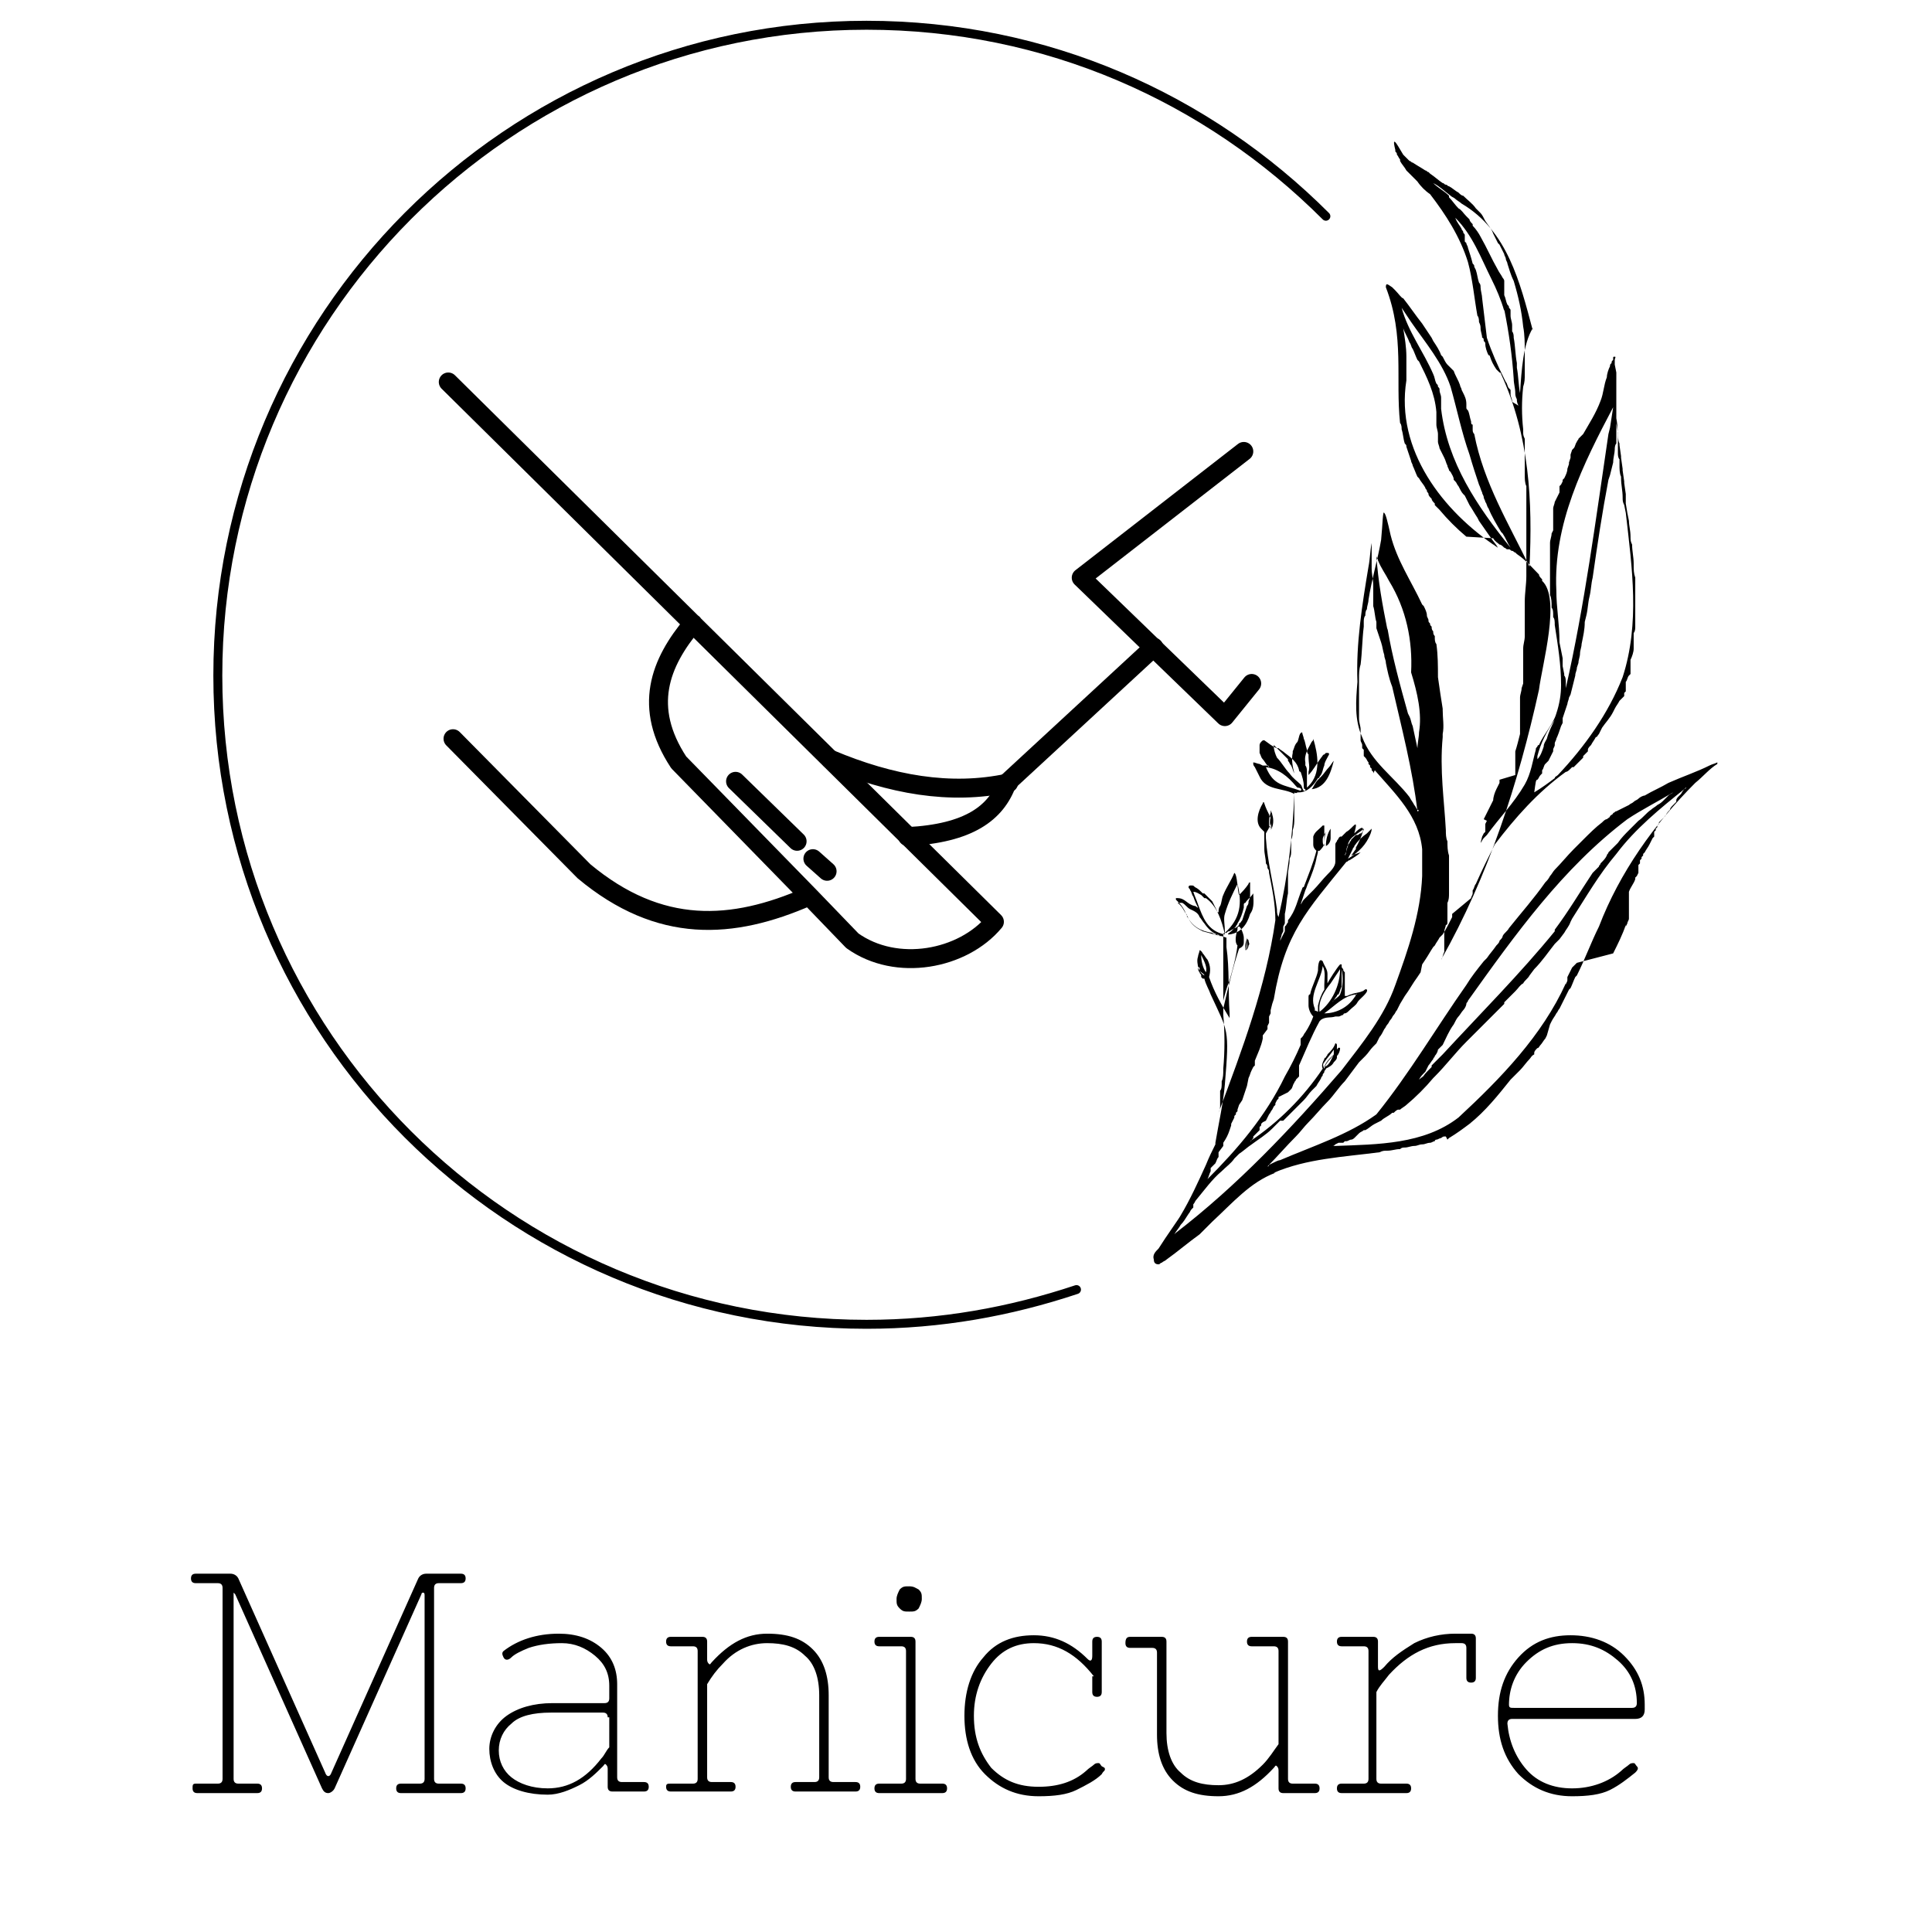 <?xml version="1.0" encoding="utf-8"?>
<!-- Generator: Adobe Illustrator 16.0.0, SVG Export Plug-In . SVG Version: 6.00 Build 0)  -->
<!DOCTYPE svg PUBLIC "-//W3C//DTD SVG 1.1//EN" "http://www.w3.org/Graphics/SVG/1.1/DTD/svg11.dtd">
<svg version="1.1" id="Capa_1" xmlns="http://www.w3.org/2000/svg" xmlns:xlink="http://www.w3.org/1999/xlink" x="0px" y="0px"
	 width="122.4px" height="122.4px" viewBox="0 0 122.4 122.4" style="enable-background:new 0 0 122.4 122.4;" xml:space="preserve"
	>
<style type="text/css">
<![CDATA[
	.st0{fill:none;stroke:#000000;stroke-width:1.2;stroke-linecap:round;stroke-linejoin:round;stroke-miterlimit:22.926;}
	.st1{fill-rule:evenodd;clip-rule:evenodd;}
	.st2{fill:none;stroke:#000000;stroke-width:0.567;stroke-linecap:round;stroke-linejoin:round;stroke-miterlimit:22.926;}
]]>
</style>
<path class="st1" d="M95.6,108c0,0.2,0.1,0.2,0.3,0.2h7.5c0.2,0,0.3-0.1,0.3-0.3c0-1.1-0.4-2-1.2-2.7s-1.7-1.1-2.9-1.1
	s-2.1,0.4-2.9,1.2S95.6,107.1,95.6,108 M102.7,112.2c0.2-0.2,0.4-0.3,0.5-0.4c0.1-0.1,0.2-0.1,0.3-0.1c0.1,0,0.1,0.1,0.2,0.2
	s0.1,0.2-0.1,0.4c-0.5,0.4-1,0.8-1.6,1.1c-0.6,0.3-1.4,0.4-2.4,0.4c-1.4,0-2.5-0.5-3.4-1.4c-0.9-1-1.3-2.2-1.3-3.7
	c0-1.5,0.4-2.7,1.3-3.7s2-1.4,3.3-1.4s2.5,0.4,3.4,1.3c0.9,0.9,1.3,1.9,1.3,3.1v0.3c0,0.4-0.2,0.6-0.6,0.6h-7.8
	c-0.2,0-0.3,0.1-0.3,0.3c0.1,1.1,0.5,2.1,1.2,2.9c0.7,0.8,1.7,1.2,2.9,1.2S101.9,112.9,102.7,112.2z M92.2,104.1c-1.7,0-3,0.7-4.2,2
	c-0.3,0.4-0.6,0.7-0.8,1.1v5.5c0,0.2,0.1,0.3,0.3,0.3h1.6c0.2,0,0.3,0.1,0.3,0.3s-0.1,0.3-0.3,0.3H85c-0.2,0-0.3-0.1-0.3-0.3
	s0.1-0.3,0.3-0.3h1.4c0.2,0,0.3-0.1,0.3-0.3v-8.1c0-0.2-0.1-0.3-0.3-0.3H85c-0.2,0-0.3-0.1-0.3-0.3c0-0.2,0.1-0.3,0.3-0.3h2
	c0.2,0,0.3,0.1,0.3,0.3v1.6c0,0.3,0.1,0.3,0.4,0c0.5-0.6,1.1-1,1.9-1.5c0.8-0.4,1.7-0.6,2.6-0.6h1c0.2,0,0.3,0.1,0.3,0.3v2.5
	c0,0.2-0.1,0.3-0.3,0.3c-0.2,0-0.3-0.1-0.3-0.3v-1.9c0-0.2-0.1-0.3-0.3-0.3H92.2z M71.6,103.7h2c0.2,0,0.3,0.1,0.3,0.3v5.8
	c0,1.1,0.3,2,0.9,2.5c0.6,0.6,1.4,0.8,2.4,0.8s1.9-0.4,2.8-1.3c0.4-0.4,0.7-0.9,1-1.3v-5.9c0-0.2-0.1-0.3-0.3-0.3h-1.4
	c-0.2,0-0.3-0.1-0.3-0.3c0-0.2,0.1-0.3,0.3-0.3h2c0.2,0,0.3,0.1,0.3,0.3v8.7c0,0.2,0.1,0.3,0.3,0.3h1.4c0.2,0,0.3,0.1,0.3,0.3
	s-0.1,0.3-0.3,0.3h-2c-0.2,0-0.3-0.1-0.3-0.3v-1.1c0-0.1,0-0.2-0.1-0.3c-0.1-0.1-0.1,0-0.2,0.1c-1.1,1.2-2.2,1.8-3.5,1.8
	c-1.3,0-2.2-0.3-2.9-1c-0.7-0.7-1-1.7-1-2.9v-5.2c0-0.2-0.1-0.3-0.3-0.3h-1.4c-0.2,0-0.3-0.1-0.3-0.3
	C71.3,103.8,71.4,103.7,71.6,103.7z M69.3,106.2c-1.1-1.4-2.3-2.1-3.8-2.1c-1.1,0-2,0.4-2.7,1.3c-0.7,0.9-1.1,2-1.1,3.3
	c0,1.4,0.4,2.4,1.1,3.3c0.8,0.8,1.7,1.2,3,1.2c1.2,0,2.2-0.3,3-1c0.2-0.2,0.4-0.3,0.5-0.4c0.1-0.1,0.2-0.1,0.3-0.1
	c0.1,0,0.1,0.1,0.2,0.2C70,112,70,112,70,112.1s-0.1,0.1-0.2,0.3c-0.4,0.4-1,0.7-1.6,1c-0.6,0.3-1.4,0.4-2.4,0.4
	c-1.4,0-2.5-0.5-3.4-1.4s-1.3-2.2-1.3-3.7c0-1.5,0.4-2.8,1.2-3.7c0.8-1,1.9-1.4,3.2-1.4c1.3,0,2.4,0.5,3.4,1.5
	c0.2,0.2,0.3,0.1,0.3-0.2V104c0-0.2,0.1-0.3,0.3-0.3c0.2,0,0.3,0.1,0.3,0.3v3.2c0,0.2-0.1,0.3-0.3,0.3c-0.2,0-0.3-0.1-0.3-0.3V106.2
	z M57,101.9c-0.2-0.2-0.2-0.3-0.2-0.6c0-0.2,0.1-0.4,0.2-0.6c0.2-0.2,0.3-0.2,0.6-0.2s0.4,0.1,0.6,0.2c0.2,0.2,0.2,0.3,0.2,0.6
	c0,0.2-0.1,0.4-0.2,0.6c-0.2,0.2-0.3,0.2-0.6,0.2S57.2,102.1,57,101.9z M55.7,113.6c-0.2,0-0.3-0.1-0.3-0.3s0.1-0.3,0.3-0.3h1.4
	c0.2,0,0.3-0.1,0.3-0.3v-8.1c0-0.2-0.1-0.3-0.3-0.3h-1.4c-0.2,0-0.3-0.1-0.3-0.3c0-0.2,0.1-0.3,0.3-0.3h2c0.2,0,0.3,0.1,0.3,0.3v8.7
	c0,0.2,0.1,0.3,0.3,0.3h1.4c0.2,0,0.3,0.1,0.3,0.3s-0.1,0.3-0.3,0.3H55.7z M42.5,113h1.4c0.2,0,0.3-0.1,0.3-0.3v-8.1
	c0-0.2-0.1-0.3-0.3-0.3h-1.4c-0.2,0-0.3-0.1-0.3-0.3c0-0.2,0.1-0.3,0.3-0.3h2c0.2,0,0.3,0.1,0.3,0.3v1.1c0,0.1,0,0.2,0.1,0.3
	s0.1,0,0.2-0.1c1.1-1.2,2.2-1.8,3.5-1.8s2.2,0.3,2.9,1c0.7,0.7,1,1.7,1,2.9v5.2c0,0.2,0.1,0.3,0.3,0.3h1.4c0.2,0,0.3,0.1,0.3,0.3
	s-0.1,0.3-0.3,0.3h-3.8c-0.2,0-0.3-0.1-0.3-0.3s0.1-0.3,0.3-0.3h1.2c0.2,0,0.3-0.1,0.3-0.3v-5.2c0-1.1-0.3-2-0.9-2.5
	c-0.6-0.6-1.4-0.8-2.4-0.8c-1,0-2,0.4-2.8,1.3c-0.4,0.4-0.7,0.8-1,1.3v5.9c0,0.2,0.1,0.3,0.3,0.3h1.2c0.2,0,0.3,0.1,0.3,0.3
	s-0.1,0.3-0.3,0.3h-3.8c-0.2,0-0.3-0.1-0.3-0.3S42.3,113,42.5,113z M35.4,103.5c1.1,0,2,0.3,2.7,0.9c0.7,0.6,1,1.4,1,2.3v5.9
	c0,0.2,0.1,0.3,0.3,0.3h1.4c0.2,0,0.3,0.1,0.3,0.3s-0.1,0.3-0.3,0.3h-2c-0.2,0-0.3-0.1-0.3-0.3v-1.1c0-0.1,0-0.2-0.1-0.3
	c-0.1-0.1-0.1,0-0.2,0.1c-0.4,0.4-0.9,0.9-1.5,1.2s-1.3,0.6-2,0.6c-1.2,0-2.2-0.3-2.8-0.8s-0.9-1.3-0.9-2.1s0.4-1.6,1.1-2.1
	s1.7-0.8,2.9-0.8h3.3c0.2,0,0.3-0.1,0.3-0.3v-0.8c0-0.8-0.3-1.4-0.9-1.9c-0.6-0.5-1.3-0.8-2.1-0.8s-1.5,0.1-2.1,0.3
	c-0.5,0.2-0.9,0.4-1.1,0.6c-0.2,0.2-0.4,0.2-0.5,0c-0.1-0.2-0.1-0.3,0-0.4C32.8,103.9,34,103.5,35.4,103.5z M38.5,108.8
	c0-0.2-0.1-0.3-0.3-0.3h-3.3c-1.1,0-2,0.2-2.5,0.7c-0.5,0.4-0.8,1-0.8,1.7s0.3,1.3,0.8,1.7c0.5,0.4,1.3,0.7,2.3,0.7
	c1.3,0,2.4-0.6,3.4-1.9c0.2-0.2,0.3-0.5,0.5-0.7V108.8z M12.4,113h1.4c0.2,0,0.3-0.1,0.3-0.3v-12.1c0-0.2-0.1-0.3-0.3-0.3h-1.4
	c-0.2,0-0.3-0.1-0.3-0.3c0-0.2,0.1-0.3,0.3-0.3h2.2c0.2,0,0.4,0.1,0.5,0.3l5.5,12.3c0.1,0.3,0.3,0.3,0.4,0l5.5-12.3
	c0.1-0.2,0.3-0.3,0.5-0.3h2.2c0.2,0,0.3,0.1,0.3,0.3c0,0.2-0.1,0.3-0.3,0.3h-1.4c-0.2,0-0.3,0.1-0.3,0.3v12.1c0,0.2,0.1,0.3,0.3,0.3
	h1.4c0.2,0,0.3,0.1,0.3,0.3s-0.1,0.3-0.3,0.3h-3.8c-0.2,0-0.3-0.1-0.3-0.3s0.1-0.3,0.3-0.3h1.2c0.2,0,0.3-0.1,0.3-0.3v-11.6
	c0-0.1,0-0.2-0.1-0.2c0,0-0.1,0-0.1,0.1l-5.5,12.3c-0.1,0.2-0.3,0.3-0.4,0.3c-0.2,0-0.3-0.1-0.4-0.3l-5.5-12.3
	c-0.1-0.1-0.1-0.1-0.1-0.1c0,0,0,0.1,0,0.2v11.6c0,0.2,0.1,0.3,0.3,0.3h1.2c0.2,0,0.3,0.1,0.3,0.3s-0.1,0.3-0.3,0.3h-3.8
	c-0.2,0-0.3-0.1-0.3-0.3S12.2,113,12.4,113z"/>
<path class="st2" d="M68.2,81.7c-4.2,1.4-8.6,2.2-13.3,2.2c-22.7,0-41.1-18.4-41.1-41.1S32.2,1.6,54.9,1.6
	c11.4,0,21.6,4.6,29.1,12.1"/>
<path class="st0" d="M28.4,24.2l34.6,34.2c-2,2.4-6.2,3.2-9,1.2l-2.7-2.8l-8.3-8.5c-2.3-3.5-1.2-6.3,0.9-8.8"/>
<path class="st0" d="M28.7,46.8l8.3,8.4c4.8,4,9.4,3.7,14.2,1.6"/>
<path class="st0" d="M52.6,48.1c3.8,1.6,7.6,2.3,11.3,1.5"/>
<path class="st0" d="M57.5,53c3.9-0.2,5.6-1.5,6.3-3.4"/>
<polyline class="st0" points="78.8,28.6 68.5,36.6 77.6,45.4 79.3,43.3 "/>
<line class="st0" x1="73.1" y1="41" x2="63.9" y2="49.5"/>
<line class="st0" x1="46.6" y1="49.5" x2="50.5" y2="53.3"/>
<line class="st0" x1="51.5" y1="54.4" x2="52.4" y2="55.2"/>
<path class="st1" d="M98.6,37.4c-0.2-4.2,1.7-8,3.6-11.6l-0.2,1.3v0l0,0l-0.1,0.4v0h0c-0.8,5.4-1.5,10.8-2.7,16.1l0-0.3v0
	c0-0.2,0-0.4-0.1-0.5h0v-0.1l-0.1-0.5h0v0L99,41.7h0v0l-0.1-0.5h0v0l-0.1-0.5l0,0v0C98.8,39.5,98.6,38.5,98.6,37.4 M97.4,47.9
	c0.2-0.8,0.6-1.6,1.1-2.3c-0.2,0.4-0.4,0.8-0.5,1.2v0h0c-0.1,0.2-0.2,0.3-0.2,0.5v0h0c-0.1,0.3-0.2,0.6-0.4,0.8
	C97.4,48.1,97.4,48,97.4,47.9z M97.4,49.4c0.1-0.1,0.1-0.2,0.2-0.3v0h0l0.1-0.1v0h0l0-0.1v0h0l0-0.1v0h0c0.1-0.1,0.1-0.3,0.2-0.4v0
	h0l0.1-0.1v0h0l0.1-0.1v0l0,0c0.1-0.2,0.2-0.4,0.3-0.6v0h0l0-0.1v0h0c0-0.1,0.1-0.2,0.1-0.3v0h0l0-0.1v0h0c0-0.1,0.1-0.2,0.1-0.3v0
	h0c0.1-0.2,0.2-0.5,0.3-0.8v0h0l0.1-0.2v0h0l0-0.1v0h0l0-0.1v0h0l0-0.1v0h0c0.1-0.3,0.2-0.6,0.3-0.9v0h0c0-0.1,0.1-0.3,0.1-0.4v0h0
	l0.1-0.2v0h0c0.1-0.4,0.2-0.8,0.3-1.2v0h0c0-0.2,0.1-0.3,0.1-0.5v0h0l0.1-0.3v0h0c0-0.2,0.1-0.4,0.1-0.6v0h0c0-0.2,0.1-0.4,0.1-0.6
	v0h0c0.1-0.5,0.2-0.9,0.2-1.4v0h0l0.1-0.4v0h0c0.1-0.4,0.1-0.8,0.2-1.2v0c0.1-0.4,0.1-0.8,0.2-1.2c0.3-2.1,0.6-4.1,1-6.2v0h0
	l0.1-0.3v0h0l0.1-0.4v0h0l0.1-0.4v0h0c0-0.3,0.1-0.6,0.1-0.8v0h0c0-0.1,0-0.3,0.1-0.4v-0.1h0c0-0.1,0-0.3,0-0.4v-0.2h0
	c0-0.1,0-0.3,0-0.4v-0.1h0c0-0.1,0-0.3,0-0.4c0.1,0.5,0.1,1.1,0.1,1.6h0v0c0,0.2,0,0.3,0,0.5h0v0.1c0,0.1,0,0.3,0.1,0.4h0v0l0,0.1
	c0,0.1,0,0.1,0,0.2c0,0,0,0,0,0c0,0.3,0,0.6,0.1,0.8h0v0.1c0,0.4,0.1,0.8,0.1,1.2h0v0c0,0.2,0,0.3,0.1,0.5h0v0l0.1,0.5h0v0
	c0.4,3.5,0.9,7-0.2,10.4c-0.9,2.3-2.4,4.4-4.1,6.2c-0.1,0.1-0.2,0.1-0.2,0.2c0,0,0,0,0,0c-0.4,0.3-0.8,0.6-1.3,0.9
	C97.3,49.5,97.3,49.4,97.4,49.4z M95.8,25.4c0-0.1-0.1-0.3-0.1-0.4l0,0v0l0-0.1h0v-0.1l0-0.1h0v0l-0.1-0.1h0v0
	c-0.1-0.1-0.1-0.3-0.2-0.4h0v0L95.3,24h0v0c-0.4-0.8-0.8-1.7-1.1-2.6c-0.1-0.8-0.2-1.7-0.3-2.5h0v0c0-0.2-0.1-0.5-0.1-0.7h0v0
	c0-0.1,0-0.2-0.1-0.3h0v0c-0.1-0.3-0.1-0.5-0.2-0.8h0v0l-0.1-0.2h0v0c0-0.1,0-0.1-0.1-0.2h0v0c-0.1-0.4-0.2-0.7-0.3-1h0v0
	c0-0.1-0.1-0.2-0.1-0.3l0,0v0l-0.1-0.1h0v0l0-0.1h0v0l0-0.1h0v0l0-0.1h0v0l0-0.1h0v0c0-0.1-0.1-0.1-0.1-0.2l0,0l0,0
	c0-0.1-0.1-0.1-0.1-0.2h0v0c-0.1-0.2-0.3-0.4-0.4-0.7c1.1,1.1,1.6,2.5,2.3,3.9c0.3,0.6,0.6,1.3,0.8,2c0,0,0,0,0-0.1
	c0.3,1.5,0.5,2.9,0.6,4.4h0v0c0,0.3,0.1,0.6,0.1,0.9h0v0c0,0.1,0,0.2,0.1,0.4h0v0c0,0.1,0,0.2,0.1,0.4
	C95.9,25.5,95.8,25.5,95.8,25.4z M96.3,24.9c-0.1-0.5-0.1-1.1-0.2-1.6h0v0c0-0.1,0-0.2,0-0.3c-0.1-0.5-0.1-1.1-0.2-1.6h0v0
	c0-0.1,0-0.3-0.1-0.4h0v0c0-0.1,0-0.2,0-0.3h0v-0.1c0-0.2-0.1-0.4-0.1-0.6h0v0l0-0.2h0v-0.1c0-0.1,0-0.1-0.1-0.2h0v0
	c0-0.1,0-0.1-0.1-0.2h0v0c-0.1-0.2-0.1-0.4-0.2-0.6h0v0l0-0.1h0v-0.1c0,0,0-0.1,0-0.1h0v0l0-0.1h0v-0.1l0-0.1h0V18l0-0.1h0v0l0-0.1
	h0v0c0-0.1-0.1-0.2-0.1-0.2c0,0,0,0,0,0c-0.1-0.2-0.2-0.3-0.3-0.5c0,0,0,0,0,0c0,0,0,0,0,0c-0.4-0.7-0.7-1.4-1.1-2.1h0v0
	c-0.1-0.2-0.3-0.5-0.5-0.7h0v0l0-0.1h0v0c-0.1-0.1-0.2-0.2-0.2-0.3h0v0c0,0-0.1-0.1-0.1-0.1c0,0,0,0,0,0c0,0,0,0,0,0c0,0,0,0,0,0
	c0,0-0.1-0.1-0.1-0.1c0,0,0,0,0,0c-0.2-0.2-0.3-0.4-0.5-0.5c0,0,0,0,0,0c0,0,0,0,0,0c0,0,0,0,0,0c-0.2-0.2-0.4-0.5-0.6-0.7
	c0,0,0,0,0,0c0,0,0,0,0,0c0,0,0,0,0,0l0-0.1h0v0l0,0h0v0l0,0h0v0l0,0h0v0l0,0h0v0l0,0h0v0l0,0h0v0c-0.3-0.3-0.7-0.5-1-0.8
	c0.4,0.2,0.7,0.5,1.1,0.8h0v0c0.1,0.1,0.2,0.1,0.3,0.2c0,0,0,0,0,0c0.1,0.1,0.3,0.2,0.4,0.3c2.9,1.7,3.7,5,4.5,8c0,0,0,0,0-0.1
	C96.5,21.8,96.4,23.4,96.3,24.9z M94.6,34.5C94.6,34.5,94.6,34.5,94.6,34.5C94.6,34.5,94.6,34.5,94.6,34.5
	C94.7,34.6,94.7,34.6,94.6,34.5C94.7,34.6,94.7,34.6,94.6,34.5C94.7,34.6,94.7,34.5,94.6,34.5z M94.9,34.7
	c-3.5-2.3-6.5-6.2-5.8-10.6c0-0.5,0-0.9,0-1.4h0v-0.1c0-0.6-0.1-1.2-0.2-1.8c0.1,0.3,0.3,0.6,0.4,0.9c0,0,0,0,0,0
	c0.1,0.1,0.1,0.3,0.2,0.4c0,0,0,0,0,0c0.1,0.2,0.2,0.5,0.3,0.7h0v0l0.1,0.1h0v0c0.5,1,1,2,1.1,3.2c0,0,0,0,0,0c0,0.1,0,0.2,0,0.3h0
	v0.1c0,0.1,0,0.2,0,0.3h0v0.1c0,0.2,0.1,0.4,0.1,0.6h0v0c0,0.1,0,0.1,0,0.2h0v0.1l0,0.2h0V28c0,0.1,0.1,0.3,0.1,0.4l0,0v0l0.1,0.2h0
	v0l0.1,0.2h0v0l0.1,0.2h0v0c0.1,0.2,0.1,0.3,0.2,0.5h0v0c0,0.1,0.1,0.2,0.1,0.3l0,0v0l0.1,0.1h0v0c0.1,0.2,0.2,0.3,0.2,0.5h0v0
	l0.1,0.1h0v0c0.1,0.1,0.1,0.2,0.2,0.3h0v0c0.1,0.2,0.2,0.4,0.3,0.5h0v0l0.1,0.1l0,0v0c0.1,0.2,0.2,0.4,0.3,0.6h0v0
	c0.2,0.3,0.3,0.5,0.5,0.8h0v0l0.1,0.2h0v0c0.2,0.3,0.5,0.7,0.7,1h0v0C94.6,34.3,94.8,34.5,94.9,34.7C94.9,34.7,94.9,34.7,94.9,34.7z
	 M91.3,25.9c0-0.1,0-0.1,0-0.2h0v-0.1c0-0.1,0-0.2,0-0.3h0v-0.1c0-0.2-0.1-0.3-0.1-0.5l0,0v0c0-0.1,0-0.1-0.1-0.2h0v0
	c0-0.1,0-0.1-0.1-0.2h0v0c-0.1-0.2-0.1-0.4-0.2-0.6h0v0c-0.6-1.4-1.6-2.7-2-4.2c0.2,0.3,0.4,0.6,0.6,0.9h0v0c0.9,1.3,2,2.6,2.5,4.1
	c0.4,1.4,0.7,2.9,1.2,4.3h0v0c0.2,0.7,0.4,1.3,0.6,1.9h0v0c0.1,0.2,0.1,0.3,0.2,0.5h0v0c0,0.1,0.1,0.2,0.1,0.3h0v0
	c0,0.1,0.1,0.2,0.1,0.3h0v0c0.1,0.1,0.1,0.3,0.2,0.4h0l0,0c0.2,0.5,0.5,1,0.8,1.5h0v0l0.1,0.1h0v0c0.2,0.3,0.3,0.6,0.5,0.9
	C93.6,32.1,91.7,29.3,91.3,25.9z M86.7,35.9C86.7,35.9,86.7,35.9,86.7,35.9C86.7,35.9,86.7,35.9,86.7,35.9
	C86.7,35.9,86.7,35.9,86.7,35.9z M89.8,51.3c-0.1-0.1-0.1-0.2-0.2-0.3h0v0c-0.1-0.2-0.2-0.3-0.3-0.5h0v0c-1-1.3-2.4-2.2-3-3.8
	c-0.5-1.1-0.4-2.3-0.3-3.5c-0.1-2.4,0.3-4.9,0.7-7.3c0,0,0,0,0,0c0,0,0,0,0,0c0,0,0,0,0,0c0.1-0.5,0.1-1,0.2-1.5c0,0.1,0,0.3,0,0.4
	h0v0.3c0,0.2,0,0.5,0,0.7h0V36c0,0.4,0.1,0.7,0.1,1.1h0v0.1c0,0.1,0,0.3,0,0.4h0v0.1c0,0.1,0,0.2,0,0.3h0V38l0,0.3h0v0.1
	c0.1,0.3,0.1,0.7,0.2,1h0v0l0,0.3h0v0.1l0.1,0.3h0v0l0.1,0.3h0v0l0.1,0.3h0v0c0.1,0.3,0.1,0.5,0.2,0.8h0v0c0,0.2,0.1,0.3,0.1,0.5h0
	v0c0.1,0.5,0.2,1,0.4,1.5l0,0v0c0.6,2.6,1.3,5.3,1.6,7.9C89.9,51.4,89.9,51.3,89.8,51.3z M89.9,46.4C89.9,46.5,89.9,46.5,89.9,46.4
	C89.9,46.5,89.9,46.5,89.9,46.4c0,0.3-0.1,0.7-0.1,1c0,0,0,0,0,0c0,0,0,0,0,0c-0.1-0.5-0.2-0.9-0.3-1.4c-0.1-0.2-0.1-0.4-0.2-0.6h0
	v0l-0.1-0.2h0v0c-0.5-1.8-1-3.6-1.3-5.4c0,0,0,0,0,0.1c-0.3-1.5-0.6-3.1-0.7-4.7c0,0.1,0.1,0.2,0.1,0.3h0v0c0.2,0.5,0.5,0.9,0.7,1.3
	c0,0,0,0,0,0c0,0,0,0,0,0c1.1,1.8,1.5,3.8,1.4,5.8C89.8,43.9,90.1,45.2,89.9,46.4z M84.6,66.2L84.6,66.2L84.6,66.2L84.6,66.2z
	 M84.5,66.8c0,0,0,0.1,0,0.1C84.5,66.9,84.5,66.8,84.5,66.8c-0.2,0.4-0.3,0.7-0.6,0.8c0.1-0.3,0.3-0.5,0.5-0.7c0,0,0,0,0,0
	C84.5,66.8,84.5,66.8,84.5,66.8z M83.9,67.3c0.2-0.3,0.4-0.5,0.6-0.8c0,0.1,0,0.2,0,0.2c0,0,0,0,0,0c0,0,0,0,0,0.1c0,0,0,0,0,0
	c0,0,0,0,0,0c-0.2,0.3-0.5,0.5-0.6,0.9C83.8,67.5,83.8,67.4,83.9,67.3z M85.9,63C85.9,63,85.9,63,85.9,63C85.9,63,85.9,63,85.9,63
	C85.9,63,85.9,63,85.9,63C85.9,63,85.9,63,85.9,63C86,63,86,62.9,85.9,63C86,62.9,86,62.9,85.9,63C86,62.9,86,62.9,85.9,63
	c0,0,0,0.1-0.1,0.2c-0.4,0.6-1.1,1-1.9,1C84.6,63.7,85.1,63.1,85.9,63z M85,61.4C85,61.4,85,61.4,85,61.4C85,61.4,85,61.4,85,61.4
	C85,61.4,85,61.4,85,61.4C85,61.4,85,61.3,85,61.4C85,61.3,85,61.3,85,61.4C85,61.3,85,61.3,85,61.4c0.1,0.5,0.1,1.1-0.1,1.6
	c0,0,0,0,0,0c-0.1,0.2-0.4,0.3-0.5,0.5c0.1-0.1,0.2-0.3,0.3-0.4l0,0l0,0l0,0c0,0,0-0.1,0.1-0.1v0h0c0.1-0.2,0.1-0.3,0.2-0.5v0h0
	C85,62.1,85,61.7,85,61.4z M84.3,62.3c0.2-0.3,0.4-0.6,0.6-0.9c0,1-0.5,2.1-1.3,2.7C83.5,63.4,83.9,62.8,84.3,62.3z M83.3,64.1
	c0,0,0-0.1,0-0.1c0,0,0,0,0-0.1c0,0,0,0,0,0c-0.4-0.9,0.4-1.8,0.5-2.7v0h0c0,0,0-0.1,0-0.1c0,0,0,0,0,0.1c0,0,0,0,0,0
	c0.2,0.4,0.1,0.8,0.1,1.2c0,0,0,0,0,0c0,0.1,0,0.2,0,0.3c-0.2,0.3-0.3,0.6-0.4,1v0.1h0c0,0.1,0,0.1,0,0.2v0.1h0
	C83.3,64,83.3,64,83.3,64.1z M87,52.4L87,52.4z M86.6,52.8c0.1-0.1,0.2-0.2,0.3-0.3c0,0.2-0.1,0.4-0.2,0.6c0,0,0,0,0,0
	c-0.3,0.6-0.8,1-1.3,1.3c0.1-0.2,0.2-0.4,0.3-0.6c0,0,0,0,0,0c0-0.1,0.1-0.1,0.1-0.2c0,0,0,0,0,0c0,0,0,0,0,0c0,0,0,0,0,0
	C86,53.3,86.3,53,86.6,52.8z M85.4,53.6c0,0,0-0.1,0-0.1c0.1-0.5,0.7-0.7,1-1c0,0.1,0,0.1-0.1,0.2c0,0,0,0,0,0c0,0,0,0.1-0.1,0.1
	c-0.1,0-0.1,0.1-0.2,0.1v0h0c0,0,0,0-0.1,0v0h0c-0.1,0.1-0.2,0.2-0.3,0.3v0h0c0,0.1-0.1,0.1-0.1,0.2v0h0c-0.1,0.1-0.2,0.3-0.2,0.5v0
	h0c0,0.1-0.1,0.2-0.1,0.3c0,0,0,0,0,0c0,0,0,0,0,0C85.3,54.1,85.3,53.8,85.4,53.6C85.4,53.6,85.4,53.6,85.4,53.6z M84.3,52.5
	c0,0.2,0,0.4,0,0.6c0,0.2-0.1,0.4-0.3,0.5C84,53.2,84.1,52.8,84.3,52.5z M83.9,53.6c-0.1-0.1-0.1-0.2-0.1-0.4c0-0.2,0.1-0.3,0.2-0.5
	C83.9,53,83.9,53.3,83.9,53.6z M83.5,49.4C83.5,49.4,83.5,49.4,83.5,49.4C83.5,49.4,83.5,49.4,83.5,49.4L83.5,49.4L83.5,49.4
	L83.5,49.4l0.1-0.1v0h0l0.1-0.1v0h0c0.2-0.2,0.3-0.4,0.5-0.6v0h0c0.1-0.1,0.2-0.3,0.3-0.4c-0.2,0.8-0.5,1.7-1.4,1.8
	C83.2,49.9,83.3,49.6,83.5,49.4C83.5,49.4,83.5,49.4,83.5,49.4C83.5,49.4,83.5,49.4,83.5,49.4z M83.2,46.8c0.3,1,0.5,2.2-0.3,3
	c0,0,0,0-0.1,0.1c0-0.3,0-0.6,0-0.9h0v-0.1c0-0.1,0-0.3-0.1-0.4c0-0.1,0-0.1,0-0.2c0,0,0,0,0,0c0,0,0,0,0,0
	c-0.1-0.5,0.2-0.9,0.4-1.3v0h0C83.2,46.9,83.2,46.9,83.2,46.8z M82.4,50.1c-1.1-0.4-1.7-0.3-2.2-1.5c0.8,0.1,1.4,0.6,1.9,1.2
	c0,0,0,0,0,0c0,0,0.1,0.1,0.1,0.1c0,0,0,0,0,0C82.4,49.9,82.5,50,82.4,50.1C82.5,50.1,82.4,50.1,82.4,50.1z M81.7,49
	c-0.3-0.3-0.5-0.7-0.8-1c-0.1-0.2-0.2-0.5-0.2-0.7c0,0,0,0,0,0c0,0,0,0,0,0c0,0,0,0,0,0c0,0,0-0.1,0-0.1c0,0,0,0,0.1,0.1
	c0,0,0,0,0,0c0.1,0.1,0.1,0.1,0.2,0.1c0,0,0,0,0,0c0.1,0.1,0.3,0.2,0.4,0.3c0,0,0,0,0,0c0.4,0.3,0.8,0.6,0.9,1.1c0,0,0,0.1,0.1,0.1
	c0.1,0.3,0.2,0.6,0.2,0.9h0v0c0,0.1,0,0.2,0.1,0.2h0v0c0,0,0,0.1,0,0.1c0,0,0,0,0,0h0h0c0,0,0,0-0.1,0c-0.1-0.1-0.1-0.3-0.2-0.4h0v0
	C82.2,49.5,81.9,49.3,81.7,49z M80.4,52.2c0-0.2,0-0.5,0.1-0.7c0,0.3-0.1,0.7,0,1C80.4,52.4,80.4,52.3,80.4,52.2z M80.5,52.1
	c0-0.3,0-0.6,0-0.9c0,0,0,0.1,0,0.1c0,0.1,0.1,0.2,0.1,0.3c0,0,0,0,0,0c0.1,0.3,0.1,0.7-0.1,1C80.6,52.4,80.5,52.3,80.5,52.1z
	 M79.1,59.6c0,0.1,0.1,0.2,0,0.3c0,0,0,0,0,0c0,0,0,0,0,0c0,0,0,0,0,0c0,0.1-0.1,0.3-0.2,0.3c0.1-0.2,0.1-0.5,0.1-0.7
	C79.1,59.5,79.1,59.6,79.1,59.6z M78.9,59.9c0-0.2,0.1-0.4,0.1-0.5c0,0.3,0.1,0.6-0.1,0.8C78.9,60.1,78.9,60,78.9,59.9z M75.9,57.3
	c-0.1-0.3-0.2-0.5-0.3-0.8c0.2,0,0.3,0.1,0.5,0.2c0,0,0,0,0,0c0.1,0.1,0.1,0.1,0.2,0.2h0v0c0,0,0,0,0.1,0c0,0,0,0,0,0c0,0,0,0,0,0
	c0,0,0,0,0,0c0.7,0.5,1,1.4,1.2,2.3C76.5,59,76.2,58.1,75.9,57.3z M77.3,59.3c-0.1,0-0.1,0-0.2-0.1c0,0,0,0,0,0c0,0,0,0,0,0
	c0,0-0.1,0-0.1,0h0c-0.1,0-0.2-0.1-0.2-0.1c0,0,0,0,0,0c-0.7-0.1-1.3-0.4-1.6-1.1c0,0,0,0,0,0c0,0,0,0,0,0c-0.2-0.3-0.3-0.6-0.6-0.8
	c0.1,0,0.2,0,0.3,0c0,0,0,0,0,0c0.2,0.1,0.3,0.3,0.5,0.4c0.2,0.1,0.5,0.2,0.6,0.5v0c0,0,0,0,0,0c0.1,0.1,0.2,0.3,0.3,0.4h0v0
	c0.2,0.3,0.5,0.6,0.8,0.7c0,0,0,0,0,0C77.2,59.2,77.3,59.3,77.3,59.3C77.4,59.3,77.4,59.3,77.3,59.3C77.4,59.3,77.4,59.3,77.3,59.3z
	 M78.8,57.3c0,0,0-0.1,0.1-0.1c0.1-0.2,0.3-0.3,0.5-0.6c0,0.4,0.1,0.9-0.2,1.3c-0.2,0.7-0.6,1.2-1.3,1.3c0,0,0,0,0,0
	c0,0-0.1,0-0.1,0c0-0.1,0.1-0.1,0.2-0.2c0,0,0,0,0,0c0,0,0,0,0,0c0.1-0.1,0.2-0.2,0.3-0.3v0h0c0-0.1,0.1-0.1,0.1-0.2v0h0
	c0.2-0.3,0.3-0.6,0.4-1v0h0C78.8,57.5,78.8,57.4,78.8,57.3z M78.4,55.9C78.4,55.9,78.4,55.9,78.4,55.9
	C78.4,55.9,78.4,55.9,78.4,55.9C78.4,55.9,78.4,55.9,78.4,55.9z M77.6,59.1c0,0,0-0.1,0-0.1h0v0c0-0.4-0.1-0.8,0-1.1
	c0.2-0.7,0.5-1.3,0.8-1.9c0,0,0,0,0,0C78.7,57.2,78.6,58.2,77.6,59.1z M76.3,61.8C76.3,61.8,76.3,61.8,76.3,61.8
	C76.3,61.8,76.3,61.8,76.3,61.8c-0.2-0.1-0.3-0.3-0.4-0.5c0,0,0,0,0,0c0-0.2-0.1-0.4,0-0.7c0,0.1,0,0.2,0,0.2h0V61
	c0,0.1,0,0.1,0,0.2h0v0c0,0,0,0.1,0.1,0.1h0v0c0,0,0,0.1,0,0.1h0v0c0,0,0,0.1,0,0.1h0v0C76.2,61.7,76.3,61.7,76.3,61.8
	C76.3,61.8,76.3,61.8,76.3,61.8z M76.4,61.6c-0.2-0.3-0.3-0.7-0.3-1.1c0,0,0,0,0,0C76.3,60.9,76.5,61.3,76.4,61.6z M77.7,70.7
	C77.7,70.7,77.7,70.8,77.7,70.7C77.7,70.8,77.7,70.8,77.7,70.7C77.7,70.8,77.7,70.7,77.7,70.7z M89.9,68.4
	C89.9,68.4,89.9,68.4,89.9,68.4c0.1-0.2,0.2-0.3,0.4-0.5v0h0l0.1-0.2v0h0l0.1-0.2v0h0c0.1-0.1,0.2-0.3,0.3-0.4c0,0,0,0,0,0
	c0-0.1,0.1-0.1,0.1-0.2v0h0c0.1-0.1,0.2-0.3,0.2-0.4v0h0l0.1-0.1v0h0l0.1-0.1v0h0l0.1-0.1v0h0c0.2-0.4,0.4-0.9,0.7-1.3c0,0,0,0,0,0
	c0.1-0.2,0.2-0.4,0.3-0.5c0,0,0,0,0,0c0.1-0.1,0.2-0.3,0.3-0.4c0,0,0,0,0,0c0.1-0.1,0.2-0.3,0.2-0.4c0,0,0,0,0,0
	c0-0.1,0.1-0.1,0.1-0.2c0,0,0,0,0,0c3-4.2,6-8.4,10.1-11.5c0,0,0,0,0,0c0,0,0,0,0,0c0,0,0,0,0,0c0.9-0.6,1.9-1.1,2.9-1.7
	c-0.1,0.1-0.2,0.1-0.3,0.2c-0.1,0.1-0.2,0.2-0.3,0.3v0h0c-0.1,0.1-0.2,0.2-0.4,0.3v0h0c-0.1,0.1-0.3,0.2-0.4,0.3v0h0
	c-0.3,0.2-0.5,0.5-0.8,0.7v0h0l-0.1,0.1v0h0l-0.1,0.1v0h0l-0.1,0.1v0h0l-0.1,0.1v0h0l-0.1,0.1v0h0l-0.1,0.1v0h0
	c-0.2,0.2-0.5,0.5-0.7,0.8v0h0c-0.1,0.1-0.2,0.2-0.3,0.3v0h0c-0.1,0.1-0.2,0.2-0.3,0.3c0,0,0,0,0,0c0,0,0,0,0,0
	c0,0.1-0.1,0.1-0.1,0.2c0,0,0,0,0,0c-0.1,0.2-0.2,0.3-0.4,0.5c0,0,0,0,0,0c0,0.1-0.1,0.1-0.1,0.2v0h0c-0.1,0.1-0.1,0.1-0.2,0.2v0h0
	c-0.1,0.1-0.1,0.1-0.2,0.2v0h0c-0.8,1.2-1.5,2.4-2.4,3.6c0,0,0,0,0,0c0,0,0,0,0,0c0,0,0,0,0,0c0,0,0,0,0,0.1c0,0,0,0,0,0
	c0,0,0,0,0,0c0,0,0,0,0,0c0,0,0,0,0,0c0,0,0,0,0,0c0,0,0,0,0,0c0,0,0,0,0,0c-2.2,2.7-4.7,5.2-7.1,7.8v0h0l-0.1,0.1v0h0
	c-0.2,0.2-0.4,0.4-0.6,0.6v0h0l0,0v0h0l0,0.1v0h0l-0.1,0.1l0,0l0,0c-0.2,0.2-0.4,0.4-0.5,0.6v0h0L90.3,68v0h0
	C90.2,68.2,90,68.3,89.9,68.4C89.9,68.5,89.9,68.4,89.9,68.4z M106.8,49.9c-0.1,0.1-0.2,0.2-0.3,0.4v0h0l-0.1,0.1v0h0
	c-0.1,0.1-0.2,0.2-0.2,0.3v0h0l0,0v0h0l0,0v0h0l0,0v0h0l0,0v0h0l0,0.1v0h0l-0.2,0.2v0h0l0,0v0h0l0,0v0h0l0,0v0h0
	c-0.1,0.1-0.2,0.2-0.2,0.3v0h0l0,0v0h0c-0.1,0.1-0.2,0.2-0.3,0.4v0h0c-0.1,0.1-0.1,0.1-0.2,0.2v0h0c-0.1,0.1-0.1,0.1-0.2,0.2v0h0
	l0,0.1v0h0l-0.1,0.1v0h0l0,0v0h0l0,0.1v0h0l-0.1,0.1v0h0l0,0v0h0l0,0.1v0h0l-0.1,0.1v0h0l0,0v0h0l0,0.1v0.1h0l0,0v0h0l0,0.1v0h0
	l-0.1,0.1v0h0l0,0v0h0l-0.1,0.2v0h0l-0.1,0.2v0h0c-0.1,0.2-0.2,0.3-0.3,0.5v0h0l-0.1,0.1v0h0l0,0.1v0h0l-0.1,0.1v0h0l0,0.1v0h0l0,0
	v0h0l-0.1,0.1v0h0l0,0.1v0.1h0l0,0v0h0l-0.1,0.1v0h0l0,0.1v0h0l0,0.1v0.1h0l0,0v0h0l0,0.1v0h0l0,0.1v0h0l-0.1,0.2v0h0l-0.1,0.1v0h0
	l0,0.1v0h0c-0.1,0.3-0.3,0.5-0.4,0.8v0h0l0,0.1v0h0l0,0.1v0h0l0,0.1v0h0l0,0.1v0h0l0,0.1v0.1h0l0,0.1v0.1h0l0,0.1v0.1h0l0,0.1v0h0
	l0,0.1v0.1h0l0,0.1v0.1h0l0,0.1v0h0l0,0.1v0h0c0,0.1-0.1,0.2-0.1,0.3v0h0l-0.1,0.2c0,0,0,0,0-0.1c-0.2,0.6-0.5,1.2-0.8,1.8v0h0
	L99.9,61v0h0l-0.1,0.1v0h0l-0.1,0.1v0h0l-0.1,0.1v0h0c-0.1,0.2-0.2,0.4-0.3,0.6v0h0l0,0.1v0h0l0,0.1v0h0c0,0.1-0.1,0.2-0.1,0.3
	c0,0,0,0,0-0.1c-1.5,3.3-4.1,6-6.8,8.5c-2.2,1.7-5.1,1.7-7.8,1.8v0h0l-0.2,0c0.1,0,0.1,0,0.2-0.1v0h0l0.2-0.1v0h0l0.1,0v0H85l0.1,0
	v0h0l0.1-0.1v0h0l0.1,0v0h0c0.1,0,0.2-0.1,0.3-0.1v0h0c0.1,0,0.2-0.1,0.2-0.1v0h0l0.1-0.1v0h0l0.1-0.1v0h0l0.1-0.1v0h0
	c0.1-0.1,0.2-0.1,0.3-0.2v0h0l0.1,0v0h0c0.2-0.1,0.4-0.3,0.6-0.4v0h0l0.2-0.1v0h0l0.2-0.1v0h0c0.2-0.2,0.5-0.3,0.7-0.5v0h0l0.1,0v0
	h0c0.1-0.1,0.2-0.2,0.3-0.2v0h0l0.1,0v0h0c0.1-0.1,0.3-0.2,0.4-0.3v0h0c0.6-0.5,1.2-1.1,1.7-1.7v0h0l0.1-0.1v0h0
	c0.7-0.7,1.3-1.5,2-2.2c0.8-0.8,1.6-1.6,2.4-2.4v0h0l0-0.1v0h0l0.1-0.1v0h0c0.2-0.2,0.4-0.4,0.6-0.6v0h0c0.2-0.2,0.3-0.4,0.5-0.5v0
	h0c0.1-0.2,0.3-0.3,0.4-0.5v0h0l0.3-0.4v0h0c0.5-0.5,0.9-1.1,1.3-1.6v0h0l0.3-0.3v0h0l0.3-0.4c0.1-0.2,0.3-0.4,0.4-0.7v0h0l0.1-0.2
	v0h0c0.9-1.4,1.7-2.8,2.8-4.1c0,0,0,0,0,0c0,0,0,0,0,0c1.2-1.6,2.8-2.9,4.3-4.1C106.9,49.9,106.8,49.9,106.8,49.9z M73.4,79.1
	L73.4,79.1L73.4,79.1c0.5-0.8,1.3-1.9,1.4-2.1c0,0,0,0,0,0c0.6-1,1.1-2.1,1.6-3.2h0v0c0.2-0.5,0.4-0.9,0.6-1.3h0v0l0-0.1
	c0.2-1.2,0.5-2.5,0.6-3.7c0,0,0,0,0,0c0,0,0,0,0,0c0.3-3.6,0.2-3.3-0.9-5.7v0l0,0c-0.1-0.3-0.3-0.6-0.4-1c0,0-0.1,0-0.1,0
	c0,0,0,0,0,0c0,0,0,0,0,0c0,0,0,0,0,0c0,0,0,0,0,0c0,0,0,0,0,0c0,0-0.1-0.1-0.1-0.1v0h0c0,0,0,0,0,0v0h0c0,0,0,0,0-0.1v0h0
	c0-0.1-0.1-0.1-0.1-0.2v0h0c-0.1-0.1-0.1-0.2-0.1-0.4v-0.1h0c0-0.1,0-0.2,0-0.3h0v0c0-0.1,0-0.1,0-0.2c0-0.1,0.1-0.3,0.1-0.4h0v0
	c0,0,0.1,0,0.2,0.2c0,0,0,0,0,0c0,0,0,0,0,0c0,0,0,0,0,0c0.1,0.1,0.2,0.3,0.3,0.4v0h0c0.2,0.4,0.2,0.7,0.1,1.1
	c0.3,0.9,0.8,1.8,1.3,2.6c0-0.1,0-0.1,0-0.2v-0.1h0c-0.1-1.4,0-2.8-0.2-4.2c0,0,0,0,0,0c0-0.1,0-0.1,0-0.2v0h0c0-0.1,0-0.3,0-0.4
	c-0.1,0-0.2-0.1-0.4-0.1c0,0,0,0,0,0c-0.4-0.1-0.7-0.2-1.1-0.3v0h0c-0.4-0.2-0.7-0.4-0.9-0.8v0h0c0,0,0-0.1-0.1-0.1v0h0
	c0,0,0,0,0-0.1c0,0,0,0,0,0c0-0.1-0.1-0.1-0.1-0.2v0h0c-0.1-0.2-0.2-0.4-0.4-0.6c0,0-0.1-0.1-0.2-0.2v0h0c0,0,0-0.1,0-0.1
	c0.1,0,0.1,0,0.1,0h0c0.5,0,0.6,0.4,1.1,0.5c0,0,0,0,0,0l0,0v0h0c0.1,0,0.1,0.1,0.2,0.1c-0.1-0.2-0.2-0.4-0.3-0.7v0h0
	c-0.1-0.1-0.1-0.3-0.2-0.4v0h0c0-0.1-0.1-0.1-0.1-0.2v0c0-0.1,0.1-0.1,0.1-0.1c0,0,0,0,0,0c0,0,0,0,0,0c0,0,0,0,0,0c0,0,0,0,0,0
	c0,0,0.1,0,0.1,0v0h0c0.1,0,0.1,0,0.2,0.1v0h0c0.2,0.1,0.3,0.2,0.4,0.3c0,0,0,0,0,0c0,0,0,0,0,0c0,0,0,0,0,0c0,0,0,0,0,0
	c0,0,0.1,0.1,0.1,0.1v0h0l0.1,0v0h0c0.1,0.1,0.2,0.2,0.3,0.3v0h0c0.1,0.1,0.1,0.1,0.2,0.2v0h0c0.1,0.2,0.2,0.4,0.3,0.6v0h0
	c0,0,0,0.1,0.1,0.1c0-0.1,0-0.3,0.1-0.4h0v0c0.1-0.2,0.1-0.5,0.2-0.7h0v0c0.2-0.5,0.5-0.9,0.7-1.4l0,0h0c0.2,0.1,0.2,1.2,0.3,1.4
	c0.2-0.2,0.4-0.4,0.6-0.7c0-0.1,0.1-0.1,0.1-0.1v0h0c0,0,0,0.1,0,0.1c0,0.2,0,0.4,0,0.6h0v0c0,0.2,0,0.3-0.1,0.5h0v0
	c0,0.1,0,0.2-0.1,0.3h0v0c-0.1,0.3-0.2,0.6-0.3,0.9h0v0c-0.1,0.1-0.1,0.2-0.2,0.2h0v0c0,0,0,0,0,0.1h0v0c0,0,0,0,0,0h0v0
	c0,0,0,0-0.1,0.1h0v0c0,0-0.1,0.1-0.2,0.1h0v0c-0.1,0.1-0.2,0.1-0.3,0.2h0v0c-0.1,0-0.1,0-0.2,0.1h0v0c0,0-0.1,0-0.1,0
	c0,0-0.1,0-0.1,0.1c0,0.1,0,0.2,0,0.3v0.2h0c0,0.1,0,0.2,0,0.4v0.3h0c0,0.1,0,0.3,0,0.4v0.1h0c0,0.4,0,0.7,0,1.1v0.1h0
	c0,0.4,0,0.9,0,1.3c0.1-0.4,0.2-0.8,0.4-1.3h0v0c0.2-0.7,0.4-1.4,0.5-2.2c-0.2-0.2-0.1-0.7,0-1h0v0c0,0,0-0.1,0-0.1h0v0
	c0,0,0-0.1,0.1-0.1c0.1,0,0.3,0.5,0.3,0.7c0,0,0,0,0,0c0,0.1,0,0.2,0,0.3h0v0c0,0.2-0.1,0.3-0.3,0.4c0,0,0,0,0,0c0,0,0,0,0,0
	c0,0,0,0,0,0c-0.4,1.2-0.7,2.5-1,3.8l0,0.3v0.1h0c0.1,1.1,0.1,2.3,0,3.4h0v0.1c0,0.2,0,0.5-0.1,0.7h0v0.1c0,0.2,0,0.4-0.1,0.5h0v0
	c0,0.1,0,0.3,0,0.4h0v0.1c0,0.1,0,0.2,0,0.3h0v0.1c0,0.2,0,0.3-0.1,0.5c1.5-4,3-8,3.6-12.2c0-1-0.2-2-0.4-3v0h0c0-0.1,0-0.2-0.1-0.3
	v0h0c0-0.1,0-0.2-0.1-0.3v0h0c0-0.3-0.1-0.6-0.1-0.9v-0.3h0c0-0.2,0-0.5,0-0.7c0,0,0,0,0,0c0,0,0-0.1,0-0.1c0,0-0.1-0.1-0.1-0.1v0h0
	c0,0-0.1-0.1-0.1-0.1v0h0c-0.4-0.4-0.2-1.1,0.1-1.6c0-0.1,0.1-0.1,0.1,0c0,0,0,0,0,0c0.1,0.3,0.2,0.5,0.3,0.7c0,0.1,0.1,0.2,0.1,0.3
	v0.2c0,0.1,0,0.2-0.1,0.3h0v0c0,0.1-0.1,0.2-0.2,0.4c0,0.1,0,0.2,0,0.2c0,0,0,0,0,0c0,0,0,0.1,0,0.1c0,0,0,0,0,0
	c0.1,1.5,0.5,3,0.7,4.5v0h0c0,0.2,0,0.3,0.1,0.5c0.6-2.6,0.9-5.2,1-7.8c-0.7-0.4-1.8-0.2-2.2-1.1l0,0v0h0c-0.1-0.2-0.2-0.4-0.3-0.6
	c0,0-0.1-0.1-0.1-0.2v-0.1c0,0,0,0,0,0h0v0c0,0,0,0,0,0c0.1,0,0.3,0.1,0.4,0.1v0h0l0.2,0.1v0h0l0.1,0v0h0c0,0,0.1,0,0.1,0v0h0
	c0.1,0,0.1,0,0.2,0.1c0,0,0-0.1-0.1-0.1c-0.1-0.1-0.2-0.3-0.3-0.4v0h0c-0.1-0.1-0.1-0.2-0.2-0.4v0h0c0-0.2,0-0.3,0-0.5
	c0,0,0-0.1,0.1-0.2h0v0c0.1-0.1,0.1-0.1,0.2-0.1c0,0,0,0,0,0c0.3,0.2,0.5,0.4,0.8,0.5v0h0c0.1,0.1,0.2,0.2,0.3,0.3v0h0l0.1,0.1v0h0
	l0.1,0.1v0h0c0.1,0.1,0.1,0.1,0.2,0.2v0h0l0,0.1v0h0c0.1,0.1,0.1,0.2,0.2,0.3v0l0,0c0.1,0.2,0.1,0.3,0.2,0.5
	c-0.1-0.4-0.2-0.9-0.1-1.3h0v-0.1c0.1-0.2,0.1-0.4,0.3-0.6c0.1-0.2,0.1-0.6,0.3-0.6c0,0.1,0.1,0.3,0.1,0.4v0h0
	c0.1,0.2,0.1,0.4,0.2,0.7v0h0c0,0.1,0,0.2,0.1,0.3V48h0c0,0.3,0.1,0.6,0,0.9h0v0.1c0,0,0,0.1,0,0.1c0.3-0.3,0.5-0.7,0.8-1.1h0v0
	c0.1-0.1,0.1-0.2,0.2-0.2h0v0l0,0h0v0c0,0,0.1-0.1,0.1-0.1c0.2,0,0.2,0,0.2,0.1h0v0c-0.1,0.2-0.3,0.5-0.3,0.7
	c-0.1,0.2-0.1,0.5-0.3,0.7h0v0c0,0,0,0.1-0.1,0.1h0v0c-0.3,0.5-0.7,0.9-1.2,0.9h0v0c0,0-0.1,0-0.1,0c0,0-0.1,0.1-0.2,0
	c0,0.2,0,0.3,0,0.5h0v0.2c0,0.3,0,0.6,0,0.8h0v0.1c0,0.3,0,0.5-0.1,0.8h0v0c0,0.2,0,0.4-0.1,0.6h0v0.1c0,0.2,0,0.3,0,0.5h0v0.1
	c0,0.2,0,0.3-0.1,0.5h0v0.1c0,0.3-0.1,0.6-0.1,0.9h0v0l0,0.3h0v0.1c0,0.1,0,0.2,0,0.3h0v0.1l0,0.3h0v0.1c-0.1,0.4-0.1,0.9-0.2,1.3h0
	v0l0,0.2h0v0.1l0,0.2h0v0.1l-0.1,0.2h0v0l0,0.2h0v0.1l-0.1,0.2h0v0c0,0.1-0.1,0.3-0.1,0.4c0.1-0.2,0.2-0.4,0.3-0.6h0v0l0-0.1h0v0
	l0-0.1h0v0l0-0.1h0v0l0.1-0.1h0v0c0-0.1,0.1-0.1,0.1-0.2c0,0,0,0,0,0c0,0,0,0,0-0.1c0,0,0,0,0,0c0.5-0.6,0.6-1.3,0.9-2h0v0
	c0,0,0-0.1,0.1-0.1c0,0,0,0,0,0c0,0,0,0,0,0c0,0,0,0,0,0c0.3-0.8,0.6-1.5,0.8-2.3c-0.1-0.1-0.2-0.2-0.2-0.4v0h0c0-0.2,0-0.3,0-0.5h0
	v0l0,0c0.1-0.3,0.3-0.4,0.5-0.6c0,0,0.1-0.1,0.1-0.1h0v0c0,0,0,0,0.1,0c0,0.1,0,0.3,0,0.4v0.1h0c0,0.2,0,0.4,0,0.6
	c0,0.2-0.2,0.4-0.3,0.5c0,0,0,0,0,0c0,0,0,0-0.1,0c0,0.2-0.1,0.4-0.1,0.5h0v0c-0.1,0.5-0.3,1-0.5,1.5h0v0c-0.1,0.2-0.1,0.3-0.2,0.5
	l0,0v0c-0.1,0.3-0.2,0.6-0.3,0.9c0.1-0.1,0.1-0.2,0.2-0.3h0v0c0.1-0.1,0.2-0.2,0.3-0.3h0v0c0.1-0.1,0.2-0.2,0.3-0.3h0v0
	c0.3-0.3,0.6-0.7,0.9-1c0.2-0.2,0.5-0.5,0.5-0.8c0,0,0,0,0,0l0-0.1v-0.2h0c0-0.1,0-0.2,0-0.4h0v0c0-0.1,0-0.2,0-0.3h0v-0.1
	c0-0.1,0.1-0.2,0.1-0.2h0v0c0-0.1,0.1-0.1,0.1-0.2h0v0c0,0,0.1-0.1,0.1-0.1h0v0c0,0,0,0,0.1,0h0v0c0.1-0.1,0.1-0.1,0.2-0.2h0v0
	l0.1-0.1c0.4-0.2,0.8-1,0.5,0.1c1-1,0.4,0.4,0.1,0.9c0,0,0,0,0,0c0,0,0,0,0,0c0,0,0,0,0,0c0,0,0,0,0,0.1c0,0,0,0,0,0
	c-0.1,0.1-0.2,0.3-0.3,0.4h0v0L86.2,54h0v0c-0.2,0.2-0.4,0.3-0.7,0.5c0,0,0,0,0,0c0,0,0,0,0,0c-0.1,0-0.1,0.1-0.2,0.1
	c-2.5,3.1-3.9,4.5-4.6,8.7l-0.1,0.3h0v0l-0.1,0.4h0v0l0,0.2h0v0l-0.1,0.2h0v0l0,0.2h0v0l0,0.1h0v0.1l-0.1,0.2h0v0l0,0.2h0v0L80,65.6
	h0v0L80,65.8h0v0c-0.1,0.5-0.3,0.9-0.5,1.4h0v0l0,0.1h0v0l0,0.1h0v0l0,0.1h0v0l-0.1,0.1h0v0l-0.1,0.2h0v0c-0.1,0.2-0.1,0.3-0.2,0.5
	h0v0L79,68.8h0v0c-0.1,0.3-0.2,0.6-0.3,0.9h0v0L78.5,70h0v0l-0.1,0.3h0v0l0,0.1h0v0l-0.1,0.1h0v0l0,0.1h0v0l-0.1,0.1h0v0l0,0.1h0v0
	L78,71.2h0v0l0,0.1h0v0l-0.1,0.3h0v0c-0.1,0.3-0.2,0.5-0.4,0.8h0v0l0,0.1h0v0l0,0.1h0v0L77.2,73h0v0l0,0.1h0v0l0,0.1h0v0l0,0.1h0v0
	c-0.1,0.1-0.1,0.2-0.2,0.4h0v0l-0.1,0.1h0v0L76.7,74h0v0l0,0.1h0v0l0,0.1h0v0c-0.1,0.2-0.1,0.3-0.2,0.5c1.9-1.9,3.7-4,4.9-6.5
	c0,0,0,0,0,0c0.4-0.7,0.7-1.3,1-2h0v0l0-0.1h0v0l0-0.1h0v0l0-0.1h0v0l0-0.1h0v0l0.1-0.1h0v0c0.1-0.1,0.1-0.2,0.2-0.3c0,0,0,0,0,0
	c0,0,0,0,0,0c0,0,0,0,0,0c0.2-0.3,0.4-0.7,0.5-1c-0.2-0.2-0.3-0.5-0.3-0.7v0h0c0,0,0-0.1,0-0.1c0,0,0,0,0,0c0-0.1,0-0.2,0-0.2h0
	v-0.2c0-0.1,0-0.2,0.1-0.2h0v0c0.1-0.5,0.4-1,0.5-1.5c0-0.1,0-0.9,0.3-0.6c0,0,0,0,0,0c0,0,0,0,0,0c0.1,0.3,0.3,0.5,0.3,0.8v0h0
	c0,0.2,0,0.4,0,0.6c0.1-0.2,0.6-1,0.8-1.2h0v0c0,0,0,0,0.1,0c0,0,0,0.1,0,0.1v0h0c0,0.1,0,0.1,0.1,0.2v0h0c0,0.1,0,0.1,0.1,0.2v0h0
	c0,0.1,0,0.2,0,0.4c0,0,0,0,0,0l0,0.1v0.1h0c0,0.1,0,0.3,0,0.4h0v0.1c0,0.1,0,0.1,0,0.2h0v0.1c0,0,0,0.1,0,0.1l0.1,0
	c0.1,0,0.2-0.1,0.3-0.1c0.2-0.1,0.5-0.1,0.7-0.2c0,0,0,0,0,0c0.1,0,0.2-0.2,0.3-0.1c0,0,0,0,0,0v0h0c0.1,0.2-0.5,0.6-0.6,0.8
	c-0.1,0.2-0.3,0.3-0.5,0.5h0v0c-0.1,0.1-0.2,0.2-0.3,0.2h0v0c0,0-0.1,0-0.1,0.1h0v0c-0.1,0-0.2,0.1-0.3,0.1h0v0c-0.1,0-0.1,0-0.2,0
	l0,0h0v0c-0.3,0.1-0.6,0-0.9,0.2c0,0,0,0,0,0c0,0-0.1,0.1-0.1,0.1c-0.5,0.9-0.9,1.9-1.3,2.8h0v0l0,0.1h0v0l0,0.1h0v0l0,0.1h0v0
	l0,0.1h0v0l0,0.1h0v0l0,0.1h0v0l0,0.1h0v0l-0.1,0.1h0v0l-0.1,0.1h0v0c0,0.1-0.1,0.1-0.1,0.2c0,0,0,0,0,0c-0.1,0.1-0.1,0.3-0.2,0.4h0
	v0l-0.1,0.1h0v0l-0.1,0.1h0v0L81,69.5h0v0l0,0.1h0v0l-0.1,0.1h0v0l-0.1,0.2h0v0l0,0.1h0v0l-0.1,0.1h0v0l-0.1,0.2h0v0
	c-0.1,0.1-0.1,0.2-0.2,0.3h0v0l-0.1,0.2h0v0l-0.1,0.2h0v0l0,0h0v0L80,71.1h0v0l0,0h0v0l-0.1,0.1l0,0v0l0,0.1h0v0l0,0h0v0l-0.1,0.1h0
	v0l0,0h0v0l0,0h0v0.1l0,0.1h0v0l0,0h0v0L79.4,72h0v0l0,0.1h0v0c-0.1,0.1-0.1,0.2-0.2,0.2c1.8-1.2,3.4-2.8,4.6-4.6
	c-0.1-0.2,0-0.4,0.1-0.6h0v0c0,0,0-0.1,0.1-0.1h0v0c0-0.1,0.1-0.1,0.1-0.2h0v0c0.2-0.2,0.4-0.4,0.5-0.7c0,0,0,0,0,0
	c0.1,0,0.1,0.1,0.1,0.1c0,0,0,0,0,0c0,0,0,0,0,0.1c0,0,0,0,0,0c0,0.1,0,0.2,0,0.2c0,0,0,0,0,0c0,0,0,0,0,0c0,0,0.1-0.2,0.2-0.1h0
	c0,0.2-0.1,0.4-0.2,0.5c0,0,0,0.1,0,0.1h0v0c0,0.1-0.1,0.2-0.2,0.3h0v0c-0.1,0.2-0.3,0.3-0.5,0.4c0,0.1-0.1,0.1-0.1,0.2h0v0
	c0,0.1-0.1,0.1-0.1,0.2h0v0c0,0.1-0.1,0.1-0.1,0.2h0v0c-0.1,0.2-0.2,0.3-0.3,0.5h0v0c-0.1,0.1-0.2,0.2-0.3,0.3h0v0
	c-0.2,0.2-0.3,0.4-0.5,0.6h0v0c-0.3,0.3-0.6,0.6-0.9,0.9c0,0,0,0,0,0c0,0,0,0-0.1,0.1c0,0,0,0,0,0l-0.1,0.1h0v0l-0.1,0.1h0v0
	l-0.1,0.1h0v0L81.1,71l0,0l0,0c-0.2,0.2-0.3,0.3-0.5,0.5h0v0c-0.4,0.4-0.9,0.7-1.3,1h0v0c-0.3,0.2-0.5,0.4-0.8,0.6
	c-0.1,0.1-0.2,0.2-0.3,0.3h0v0c-0.2,0.3-0.5,0.5-0.8,0.8c0,0,0,0,0,0c-0.6,0.5-1.1,1.2-1.6,1.8c-0.1,0.1-0.1,0.2-0.2,0.3h0v0l0,0.1
	h0v0l0,0.1h0v0l-0.1,0.1h0v0c-0.1,0.1-0.1,0.2-0.2,0.3h0v0c-0.2,0.3-0.3,0.5-0.5,0.7h0v0c-0.1,0.2-0.3,0.4-0.4,0.6c0,0,0,0,0.1-0.1
	c3.9-3,7.3-6.6,10.5-10.3c0,0,0,0,0,0c0,0,0,0,0,0c0,0,0,0,0,0c1.3-1.7,2.7-3.4,3.4-5.4c0,0,0,0,0,0c0.8-2.2,1.6-4.5,1.7-6.9
	c0,0,0,0,0,0c0,0,0,0,0-0.1c0,0,0,0,0,0c0,0,0-0.1,0-0.1c0,0,0,0,0,0.1c0-0.5,0-0.9,0-1.4c0,0,0,0,0,0c0,0,0-0.1,0-0.1c0,0,0,0,0,0
	c0,0,0-0.1,0-0.1c0,0,0,0,0,0c0,0,0,0,0,0c-0.2-2.1-1.7-3.5-3-5L87,49v0h0L87,48.9v0h0c0,0-0.1-0.1-0.1-0.1v0h0l0,0v0h0l0-0.1v0h0
	l-0.1-0.1v0h0l0,0v0h0l0-0.1v0h0l-0.1-0.1v0h0l0-0.1v0h0c-0.1-0.1-0.1-0.2-0.2-0.3v0h0l-0.1-0.1v0h0l0-0.1v0h0l0-0.1v0h0
	c0,0,0-0.1,0-0.1v0h0l0-0.1v0h0l-0.1-0.1v-0.1h0l0-0.1v0h0c0-0.1-0.1-0.2-0.1-0.3v0h0c0-0.1,0-0.1,0-0.2v-0.1h0c0,0,0-0.1,0-0.1
	v-0.1h0c0-0.1,0-0.1,0-0.2v0h0c0-0.2-0.1-0.4-0.1-0.7v-0.1h0c0-0.2,0-0.3,0-0.5v0h0c0-0.6,0-1.2,0-1.8h0v-0.1c0-0.3,0-0.6,0.1-0.9v0
	c0.1-0.8,0.1-1.6,0.2-2.4c0,0,0,0,0,0c0,0,0,0,0,0c0,0,0,0,0,0c0,0,0,0,0,0c0,0,0,0,0,0c0-0.1,0-0.2,0-0.3h0v0c0-0.1,0-0.3,0.1-0.4
	h0v0c0-0.1,0-0.3,0.1-0.4l0,0v0c0-0.2,0.1-0.4,0.1-0.6h0v0c0.2-1.3,0.6-2.6,0.8-3.8c0.1-1,0.1-1.9,0.2-1.7v0h0
	c0.1,0.1,0.2,0.5,0.4,1.4c0,0,0,0,0,0c0.4,1.6,1.3,2.9,2,4.4v0h0l0.1,0.1v0h0c0.1,0.2,0.2,0.4,0.2,0.6v0h0c0,0.1,0.1,0.2,0.1,0.3
	c0,0.1,0,0.1,0.1,0.2v0h0c0,0.1,0,0.1,0.1,0.2v0h0c0,0.1,0,0.2,0.1,0.3v0h0c0,0.1,0,0.2,0.1,0.3v0.1h0c0,0.1,0,0.3,0.1,0.4v0h0
	c0.1,0.7,0.1,1.4,0.1,2.1c0.1,0.7,0.2,1.4,0.3,2v0.1h0c0,0.5,0.1,1,0,1.5c0,0,0,0,0,0c0,0,0,0,0,0c0,0,0,0,0,0.1c0,0,0,0,0,0
	c0,0,0,0,0,0.1c0,0,0,0,0,0c-0.2,2.1,0.1,4,0.2,5.9v0h0c0,0.2,0,0.5,0.1,0.7v0h0c0,0.3,0,0.6,0.1,0.9v0.3h0c0,0.6,0,1.1,0,1.7h0v0.4
	c0,0.2,0,0.4-0.1,0.6h0V57c0,0.1,0,0.3,0,0.4h0v0.1c0,0.1,0,0.1,0,0.2h0v0.1c0,0.1,0,0.1,0,0.2h0v0.1c0,0.1,0,0.1,0,0.2h0v0.1
	c0,0.1,0,0.2-0.1,0.2h0v0c0,0.1-0.1,0.3-0.1,0.4h0v0.1l0,0.1h0v0.1l0,0.1h0v0.1l0,0.1h0v0.1l0,0.1h0v0.1l0,0.1h0v0.1l0,0.1h0v0.1h0
	c-0.1,0.2-0.1,0.4-0.2,0.5c3-5.3,4.9-11.2,6.2-17.1c0.2-1.6,1.4-5.8,0.2-6.9c0,0,0,0,0,0c0,0,0,0,0-0.1c0,0,0,0,0,0
	c-0.1-0.1-0.2-0.2-0.2-0.3c0,0,0,0,0.1,0.1c-0.5-0.5-0.9-1-1.5-1.4c0,0-0.1-0.1-0.1-0.1v0h0c-0.1,0-0.1-0.1-0.2-0.1v0h0
	c-0.1,0-0.1-0.1-0.2-0.1v0h0l-0.1,0v0h0c-0.1,0-0.1-0.1-0.2-0.1v0h0c-0.1-0.1-0.2-0.2-0.3-0.2v0h0c-0.1-0.1-0.3-0.2-0.4-0.4v0h0
	L92.9,34v0h0c-0.6-0.5-1.2-1.1-1.7-1.7c0,0,0,0,0,0c0,0,0,0,0,0c0,0,0,0,0,0c0,0,0,0,0,0l0,0c-0.1-0.1-0.2-0.2-0.3-0.3v0h0l0-0.1v0
	h0c-0.1-0.1-0.2-0.2-0.2-0.3v0h0c-0.1-0.1-0.2-0.2-0.2-0.3l0,0l0,0c0-0.1-0.1-0.1-0.1-0.2v0h0c0-0.1-0.1-0.1-0.1-0.2v0h0
	c-0.1-0.2-0.3-0.4-0.4-0.6v0h0l-0.1-0.1v0h0c-0.1-0.2-0.2-0.5-0.3-0.7v0h0c0-0.1-0.1-0.2-0.1-0.3v0h0c-0.1-0.3-0.2-0.6-0.3-0.9v0h0
	c0-0.1,0-0.1-0.1-0.2v0h0c-0.1-0.3-0.1-0.6-0.2-0.9v0l0,0c0-0.1,0-0.3-0.1-0.4v0h0c-0.3-2.8,0.3-5.5-0.9-8.6c0-0.3,0.1-0.2,0.4,0v0
	h0c0.1,0.1,0.1,0.1,0.2,0.2v0h0c0.2,0.2,0.4,0.5,0.5,0.5c0.4,0.5,0.8,1.1,1.2,1.6v0h0c0.2,0.3,0.4,0.6,0.6,0.9v0h0l0.1,0.2v0h0
	c0.2,0.3,0.4,0.6,0.5,0.9v0h0l0.1,0.1v0h0c0.1,0.2,0.2,0.4,0.3,0.5v0h0l0.1,0.1v0h0l0.1,0.1v0h0l0.1,0.1v0h0l0.1,0.1v0h0
	c0.1,0.3,0.3,0.6,0.4,0.9v0h0c0,0.1,0.1,0.2,0.1,0.3v0h0l0.1,0.2v0h0c0.1,0.2,0.2,0.4,0.2,0.7v0h0l0,0.2v0h0c0,0.1,0,0.1,0.1,0.2v0
	h0c0.1,0.2,0.1,0.4,0.2,0.7v0h0c0,0.1,0,0.2,0.1,0.2v0h0c0,0.1,0,0.2,0,0.3v0h0c0,0.1,0,0.2,0.1,0.3c0.6,3.1,2.2,5.7,3.5,8.4
	c0.2-4.1,0-8.3-1.8-12.2c0,0,0,0,0,0c0,0,0-0.1-0.1-0.1c0,0-0.1-0.1-0.1-0.1v0h0l-0.1-0.1v0h0c-0.2-0.3-0.3-0.5-0.4-0.8v0h0
	c0,0,0-0.1-0.1-0.1v0h0c-0.1-0.2-0.2-0.5-0.2-0.7v0h0c0-0.1,0-0.1-0.1-0.2v0h0c0-0.1,0-0.2-0.1-0.2v0h0c0-0.2-0.1-0.4-0.1-0.6v0l0,0
	c0-0.1,0-0.2-0.1-0.4l0,0c0-0.1,0-0.3-0.1-0.4v0h0c-0.2-1.1-0.3-2.3-0.6-3.4c-0.5-1.6-1.4-3-2.4-4.3c-0.3-0.2-0.6-0.5-0.8-0.8v0h0
	l-0.1-0.1v0h0l-0.1-0.1v0h0c-0.2-0.2-0.3-0.3-0.5-0.5v0h0c-0.1-0.2-0.3-0.4-0.4-0.6v0h0l0-0.1v0h0c-0.1-0.1-0.1-0.2-0.2-0.3
	c0,0,0,0,0,0c0,0,0,0,0,0c0-0.1,0-0.1-0.1-0.2c0,0,0,0,0,0c0,0,0,0,0-0.1c0,0,0,0,0,0c-0.3-1.2,0.3,0,0.5,0.3c0,0,0,0,0,0
	c0,0,0.1,0.1,0.1,0.1c0,0,0,0,0,0c0.1,0.1,0.2,0.2,0.3,0.3c0,0,0,0,0,0c0.1,0,0.1,0.1,0.2,0.1c0,0,0,0,0,0c0.3,0.2,0.5,0.3,0.8,0.5
	v0h0c0.1,0,0.1,0.1,0.2,0.1v0h0c0,0,0.1,0.1,0.1,0.1c0,0,0,0,0,0c0.3,0.2,0.5,0.4,0.8,0.6c0,0,0,0,0,0c0.1,0,0.1,0.1,0.2,0.1v0h0
	c0.1,0,0.1,0.1,0.2,0.1v0h0c0.2,0.1,0.4,0.3,0.6,0.4v0h0c0.1,0.1,0.2,0.2,0.3,0.2v0h0c0.3,0.3,0.6,0.5,0.8,0.8v0h0
	c0.1,0.1,0.2,0.2,0.3,0.3v0h0c0.1,0.1,0.2,0.3,0.3,0.5v0h0c0.2,0.3,0.4,0.5,0.5,0.8v0h0c0.1,0.2,0.2,0.4,0.3,0.6v0h0l0.1,0.1v0h0
	c0.1,0.2,0.2,0.4,0.3,0.6v0h0c0,0.1,0.1,0.2,0.1,0.3v0h0c0,0.1,0.1,0.2,0.1,0.3v0h0c0.1,0.3,0.2,0.7,0.4,1.1v0l0,0
	c0.3,1,0.5,1.9,0.6,2.9v0h0c0.1,0.5,0.1,1.1,0.1,1.6v0.2h0c0,0.2,0,0.4,0,0.6h0v0.1c0,0.2,0,0.4,0,0.5c0,0.3,0,0.5-0.1,0.8
	c-0.1,0.9-0.1,1.8,0,2.7c0,0,0,0,0,0c0,0,0,0,0,0l0,0.2v0h0c0,0.1,0,0.2,0.1,0.4v0.1h0l0,0.3v0.2h0l0,0.2v0.2h0l0,0.2v0.2h0l0,0.3
	v0.2h0c0,0.1,0,0.3,0,0.4v0h0c0,0.2,0,0.5,0.1,0.7v0.3h0c0,0.2,0,0.4,0,0.7V33h0c0,0.9,0,1.8,0,2.8h0v0.7c0,0.5-0.1,1.1-0.1,1.6h0
	v0.1c0,0.1,0,0.3,0,0.4h0v0.2l0,0.3h0v0.2c0,0.1,0,0.2,0,0.4h0v0.1c0,0.1,0,0.3,0,0.4h0v0.1c0,0.3-0.1,0.5-0.1,0.8h0v0.1l0,0.3h0
	v0.1l0,0.3h0V42l0,0.2h0v0.1l0,0.2h0v0.1l0,0.2h0V43l0,0.3h0v0l-0.1,0.3h0v0c0,0.2-0.1,0.4-0.1,0.6h0v0l0,0.2h0v0.1l0,0.2h0v0l0,0.2
	h0v0.1l0,0.2h0v0.1l0,0.2h0v0.1l0,0.2h0v0.1l0,0.2h0v0l0,0.2h0v0l0,0.2h0v0c-0.1,0.4-0.2,0.8-0.3,1.1h0v0l0,0.2h0v0.1l0,0.2h0v0
	l0,0.1h0v0.1l0,0.2h0v0l0,0.1h0v0.1l0,0.2h0v0l0,0.1h0v0.1L95,49.4h0v0l0,0.2h0v0l-0.1,0.2h0v0L94.8,50h0v0
	c-0.1,0.2-0.2,0.5-0.2,0.7h0v0l-0.1,0.2h0v0l-0.1,0.2h0v0l-0.1,0.2h0v0l-0.1,0.2h0v0l-0.1,0.2h0v0l-0.1,0.2h0v0L94.2,52h0v0
	l-0.1,0.2h0v0l0,0.1h0v0.1l0,0.1h0v0l0,0.1h0v0l0,0.1h0v0l-0.1,0.1h0v0l-0.1,0.2h0v0l-0.1,0.4c0.1-0.1,0.1-0.2,0.2-0.3h0v0
	c0.1-0.1,0.1-0.1,0.2-0.2h0v0c0.8-1.1,1.7-2,2.4-3.2c0,0,0,0,0,0c0.4-0.7,0.5-1.5,0.7-2.2h0v0c0-0.1,0-0.1,0.1-0.2h0v0
	c0,0,0-0.1,0.1-0.1c0.3-0.7,0.9-1.3,1.1-2c0,0,0,0,0,0c0.2-0.6,0.3-1.2,0.3-1.8c0-1.3-0.2-2.5-0.4-3.8v0h0c0-0.2,0-0.4-0.1-0.5v-0.1
	h0c0-0.2,0-0.4-0.1-0.5v-0.1h0c0-0.2,0-0.5-0.1-0.7v-0.3h0c0-0.4,0-0.8,0-1.2c0,0,0,0,0,0c0,0,0,0,0-0.1c0,0,0,0,0,0
	c0-0.1,0-0.2,0-0.3h0v-0.1c0-0.1,0-0.2,0-0.3h0v-0.2l0-0.2h0V35l0-0.2h0v-0.1l0-0.2h0v-0.1c0-0.2,0.1-0.4,0.1-0.6h0v0l0.1-0.2h0v0
	l0-0.2h0v-0.1l0-0.1h0v-0.1l0-0.2h0v-0.1l0-0.2h0v0l0-0.1h0v-0.1l0-0.2h0v0c0-0.1,0.1-0.3,0.1-0.4l0,0l0,0l0.1-0.2h0v0l0.1-0.2h0v0
	l0.1-0.2h0v0l0-0.1h0v-0.1l0-0.1h0v0l0-0.1h0v0l0.1-0.1h0v0l0.1-0.2l0,0l0-0.1h0v0l0.1-0.1h0v0c0.1-0.2,0.2-0.4,0.2-0.6h0v0l0.1-0.3
	h0v0l0-0.1h0v0l0.1-0.3h0v0l0-0.1h0v0l0-0.1h0v0l0.1-0.3h0v0l0.1-0.1h0v0c0.1-0.1,0.1-0.3,0.2-0.4c0-0.1,0.1-0.1,0.1-0.2h0v0
	l0.1-0.1h0v0l0.1-0.1h0v0l0.1-0.1l0,0c0.4-0.7,0.8-1.3,1.1-2.1c0.2-0.5,0.2-1,0.4-1.5h0v0c0-0.2,0.1-0.5,0.2-0.7h0v0
	c0-0.1,0-0.1,0.1-0.2h0v0c0-0.1,0-0.1,0.1-0.2c0,0,0,0,0,0c0,0,0-0.1,0-0.1c0,0,0,0,0,0c0,0,0,0,0,0c0,0,0,0,0,0
	c0-0.1,0-0.1,0.1-0.1c0.1,0,0,0.1,0,0.2l0,0.3v0h0l0.1,0.5v0.1h0l0,0.4V24h0l0,0.4v0.2h0l0,0.3v0.2h0l0,0.4v0.2h0l0,0.4v0.1h0l0,0.5
	v0.1h0l0.1,0.6v0h0c0,0.2,0,0.5,0.1,0.7v0.1h0l0.1,0.7V29h0l0.1,0.7v0.1h0l0.1,0.7v0.1h0l0.1,0.7v0h0l0,0.6l0.1,0.6v0l0,0l0.1,0.5v0
	h0c0,0.3,0.1,0.6,0.1,1v0h0c0,0.2,0,0.3,0.1,0.5v0h0c0,0.4,0.1,0.8,0.1,1.2v0.1h0c0,0.3,0,0.5,0.1,0.8v0h0c0,0.7,0,1.5,0,2.2h0V39
	c0,0.2,0,0.4,0,0.6h0v0.1c0,0.1,0,0.3-0.1,0.4h0v0c0,0.1,0,0.2,0,0.3h0v0.1c0,0.1,0,0.2,0,0.2h0v0.1c0,0.1,0,0.1,0,0.2h0v0.1
	c0,0.2-0.1,0.5-0.2,0.7h0v0l0,0.1h0v0.1l0,0.1h0v0.1l0,0.1h0v0.1l0,0.1h0v0.1l0,0.1h0v0l-0.1,0.1h0v0c-0.1,0.1-0.1,0.3-0.2,0.4h0v0
	l0,0.1h0v0l0,0.1h0v0l0,0.1h0v0l0,0.1h0v0l0,0.1h0v0l0,0.1h0v0l-0.1,0.1h0v0l0,0.1h0v0l0,0.1h0v0l-0.1,0.1h0v0c0,0-0.1,0.1-0.1,0.1
	l-0.1,0.1h0v0c-0.1,0.2-0.2,0.3-0.3,0.5l-0.1,0.2h0v0c-0.2,0.4-0.5,0.7-0.7,1h0v0l-0.1,0.2h0v0l-0.1,0.2h0v0
	c-0.1,0.1-0.1,0.2-0.2,0.2h0v0c-0.1,0.2-0.2,0.3-0.3,0.5h0v0c-0.1,0.1-0.2,0.2-0.2,0.3h0v0l0,0.1h0v0l0,0h0v0
	c-0.1,0.1-0.1,0.1-0.2,0.2l0,0l-0.1,0.1h0v0l0,0.1h0v0l0,0h0v0l0,0h0v0c-0.2,0.2-0.4,0.4-0.6,0.6h0v0l0,0h0v0l0,0h0v0l0,0h0v0l0,0h0
	v0l-0.1,0h0v0c0,0-0.1,0.1-0.1,0.1h0v0l0,0h0v0l0,0h0v0l0,0h0v0c-0.1,0.1-0.2,0.2-0.3,0.2c-1.8,1.3-3.2,2.9-4.5,4.6
	c-0.4,0.8-0.8,1.6-1.2,2.5c0,0,0,0,0,0c-0.1,0.1-0.1,0.3-0.2,0.4h0v0l0,0.1h0v0l0,0.1h0v0c0,0.1-0.1,0.2-0.1,0.3h0v0L92,57.9h0v0
	l0,0.1h0v0l0,0.1h0v0c-0.2,0.4-0.4,0.8-0.6,1.1h0v0l-0.1,0.1h0v0l-0.1,0.1h0v0c-0.1,0.2-0.2,0.3-0.3,0.5h0v0l-0.1,0.1h0v0
	c-0.2,0.3-0.3,0.5-0.5,0.8h0v0l-0.2,0.3h0v0L90,61.6h0v0l-0.2,0.3h0v0c-0.3,0.4-0.5,0.8-0.8,1.2h0v0l-0.3,0.5l0,0v0L88.5,64
	c0,0,0,0,0,0c0,0,0,0,0,0c-0.1,0.1-0.1,0.2-0.2,0.3h0v0c-0.1,0.1-0.1,0.2-0.2,0.3h0v0c-0.1,0.1-0.1,0.2-0.2,0.3h0v0
	c-0.1,0.1-0.1,0.2-0.2,0.3h0v0c-0.1,0.2-0.2,0.4-0.3,0.5h0v0l-0.1,0.2h0v0l-0.1,0.2h0v0L87,66.3h0v0c-0.2,0.2-0.3,0.4-0.5,0.6h0v0
	l-0.2,0.2h0v0l-0.2,0.2h0v0c-0.3,0.4-0.6,0.8-0.9,1.2h0v0c-0.4,0.4-0.7,0.9-1.1,1.3h0v0c-0.4,0.4-0.8,0.9-1.2,1.3h0v0
	c-0.3,0.3-0.5,0.6-0.8,0.9h0v0c-0.6,0.6-1.2,1.3-1.8,1.9c0,0,0.1,0,0.1-0.1l0.2-0.1h0v0c0.2-0.1,0.4-0.2,0.5-0.2
	c2.1-0.9,4.3-1.6,6.1-2.9c2.1-2.6,3.8-5.5,5.7-8.2h0v0c0.3-0.5,0.7-1,1.1-1.5h0v0l0.2-0.2h0v0c0.2-0.3,0.4-0.5,0.6-0.8h0v0
	c0.1-0.1,0.2-0.2,0.2-0.3h0v0c0.1-0.1,0.2-0.2,0.2-0.3h0v0c0.1-0.2,0.3-0.3,0.4-0.5c0,0,0,0,0,0c0.8-1,1.6-1.9,2.3-2.9h0v0
	c0.1-0.1,0.2-0.2,0.3-0.4h0v0c0.1-0.1,0.2-0.3,0.3-0.4h0v0c0.4-0.4,0.8-0.9,1.2-1.3h0v0l0.1-0.1h0v0l0.1-0.1h0v0l0.1-0.1h0v0
	l0.1-0.1h0v0l0.1-0.1h0l0.1-0.1c0,0,0,0,0,0c0.4-0.4,0.8-0.8,1.2-1.1h0v0c0.1-0.1,0.2-0.2,0.3-0.2h0v0c0.1-0.1,0.2-0.1,0.2-0.2h0v0
	c0.1-0.1,0.2-0.1,0.2-0.2h0v0c0.1,0,0.1-0.1,0.2-0.1h0v0l0.2-0.1h0v0l0.2-0.1h0v0l0.2-0.1h0v0l0.2-0.1h0v0c0.1-0.1,0.2-0.1,0.3-0.2
	h0v0c0.1-0.1,0.2-0.1,0.3-0.2h0v0c0.1-0.1,0.3-0.2,0.4-0.2l0,0v0c0.5-0.3,1-0.5,1.5-0.8l0,0l0,0c0.9-0.4,1.8-0.7,2.6-1.1h0v0
	c0.2-0.1,0.3-0.1,0.5-0.2c0,0,0,0,0,0c0,0,0,0,0,0c0,0,0,0,0,0c0,0,0,0,0,0c0,0,0,0,0,0v0.1c0,0,0,0,0,0c0,0,0,0,0,0
	c-0.5,0.3-0.9,0.8-1.4,1.2c-2.6,2.6-4.8,5.7-6.1,9.1c-0.5,1-0.9,2.1-1.4,3.1h0v0l-0.1,0.1h0v0c-0.1,0.2-0.2,0.5-0.3,0.7h0v0
	l-0.1,0.1h0v0c-0.2,0.4-0.4,0.8-0.6,1.2h0v0c-0.1,0.1-0.1,0.2-0.2,0.3h0v0c-0.1,0.2-0.2,0.3-0.3,0.5h0v0l-0.1,0.2h0v0L98,65.6h0v0
	l-0.1,0.2h0v0c-0.1,0.1-0.2,0.3-0.3,0.4h0v0c-0.1,0.1-0.1,0.2-0.2,0.2h0v0c-0.1,0.1-0.2,0.2-0.2,0.3h0v0l0,0.1h0v0
	C97,66.9,97,67,96.9,67.1h0v0c-0.2,0.2-0.4,0.5-0.6,0.7h0v0l-0.1,0.1h0v0l-0.1,0.1l0,0l0,0c-0.1,0.1-0.2,0.2-0.4,0.4
	c-0.8,1-1.6,2-2.6,2.8h0v0c-0.4,0.3-0.8,0.6-1.3,0.9h0v0l-0.1,0.1h0v0L91.6,72h0v0l-0.1,0h0v0c-0.1,0-0.2,0.1-0.2,0.1h0v0
	c-0.1,0-0.2,0.1-0.3,0.1h0v0c0,0-0.1,0-0.1,0.1h0v0c-0.1,0-0.2,0.1-0.3,0.1c-0.2,0-0.3,0.1-0.5,0.1h0v0c-0.2,0-0.3,0.1-0.5,0.1h0v0
	c-0.2,0-0.4,0.1-0.6,0.1h0v0c-0.1,0-0.2,0-0.3,0.1h0v0c-0.3,0-0.5,0.1-0.8,0.1h0v0c-0.2,0-0.3,0-0.5,0.1h0v0
	c-2.3,0.3-4.6,0.4-6.7,1.3c0,0,0,0,0.1,0c-1.6,0.6-2.7,1.9-4,3.1h0v0c-0.2,0.2-0.3,0.3-0.5,0.5h0v0c-0.1,0.1-0.2,0.2-0.3,0.3
	c0,0,0,0,0,0c-0.7,0.5-1.4,1.1-2.1,1.6c0,0,0,0,0,0c-0.1,0.1-0.2,0.1-0.3,0.2c0,0,0,0,0,0c0,0-0.1,0-0.1,0c0,0,0,0,0.1,0
	c-0.1,0-0.1,0.1-0.2,0.1c0,0,0,0,0,0c0,0,0,0,0,0c0,0,0,0,0,0c-0.2,0-0.3-0.1-0.3-0.3C73,79.5,73.2,79.3,73.4,79.1L73.4,79.1z"/>
</svg>
